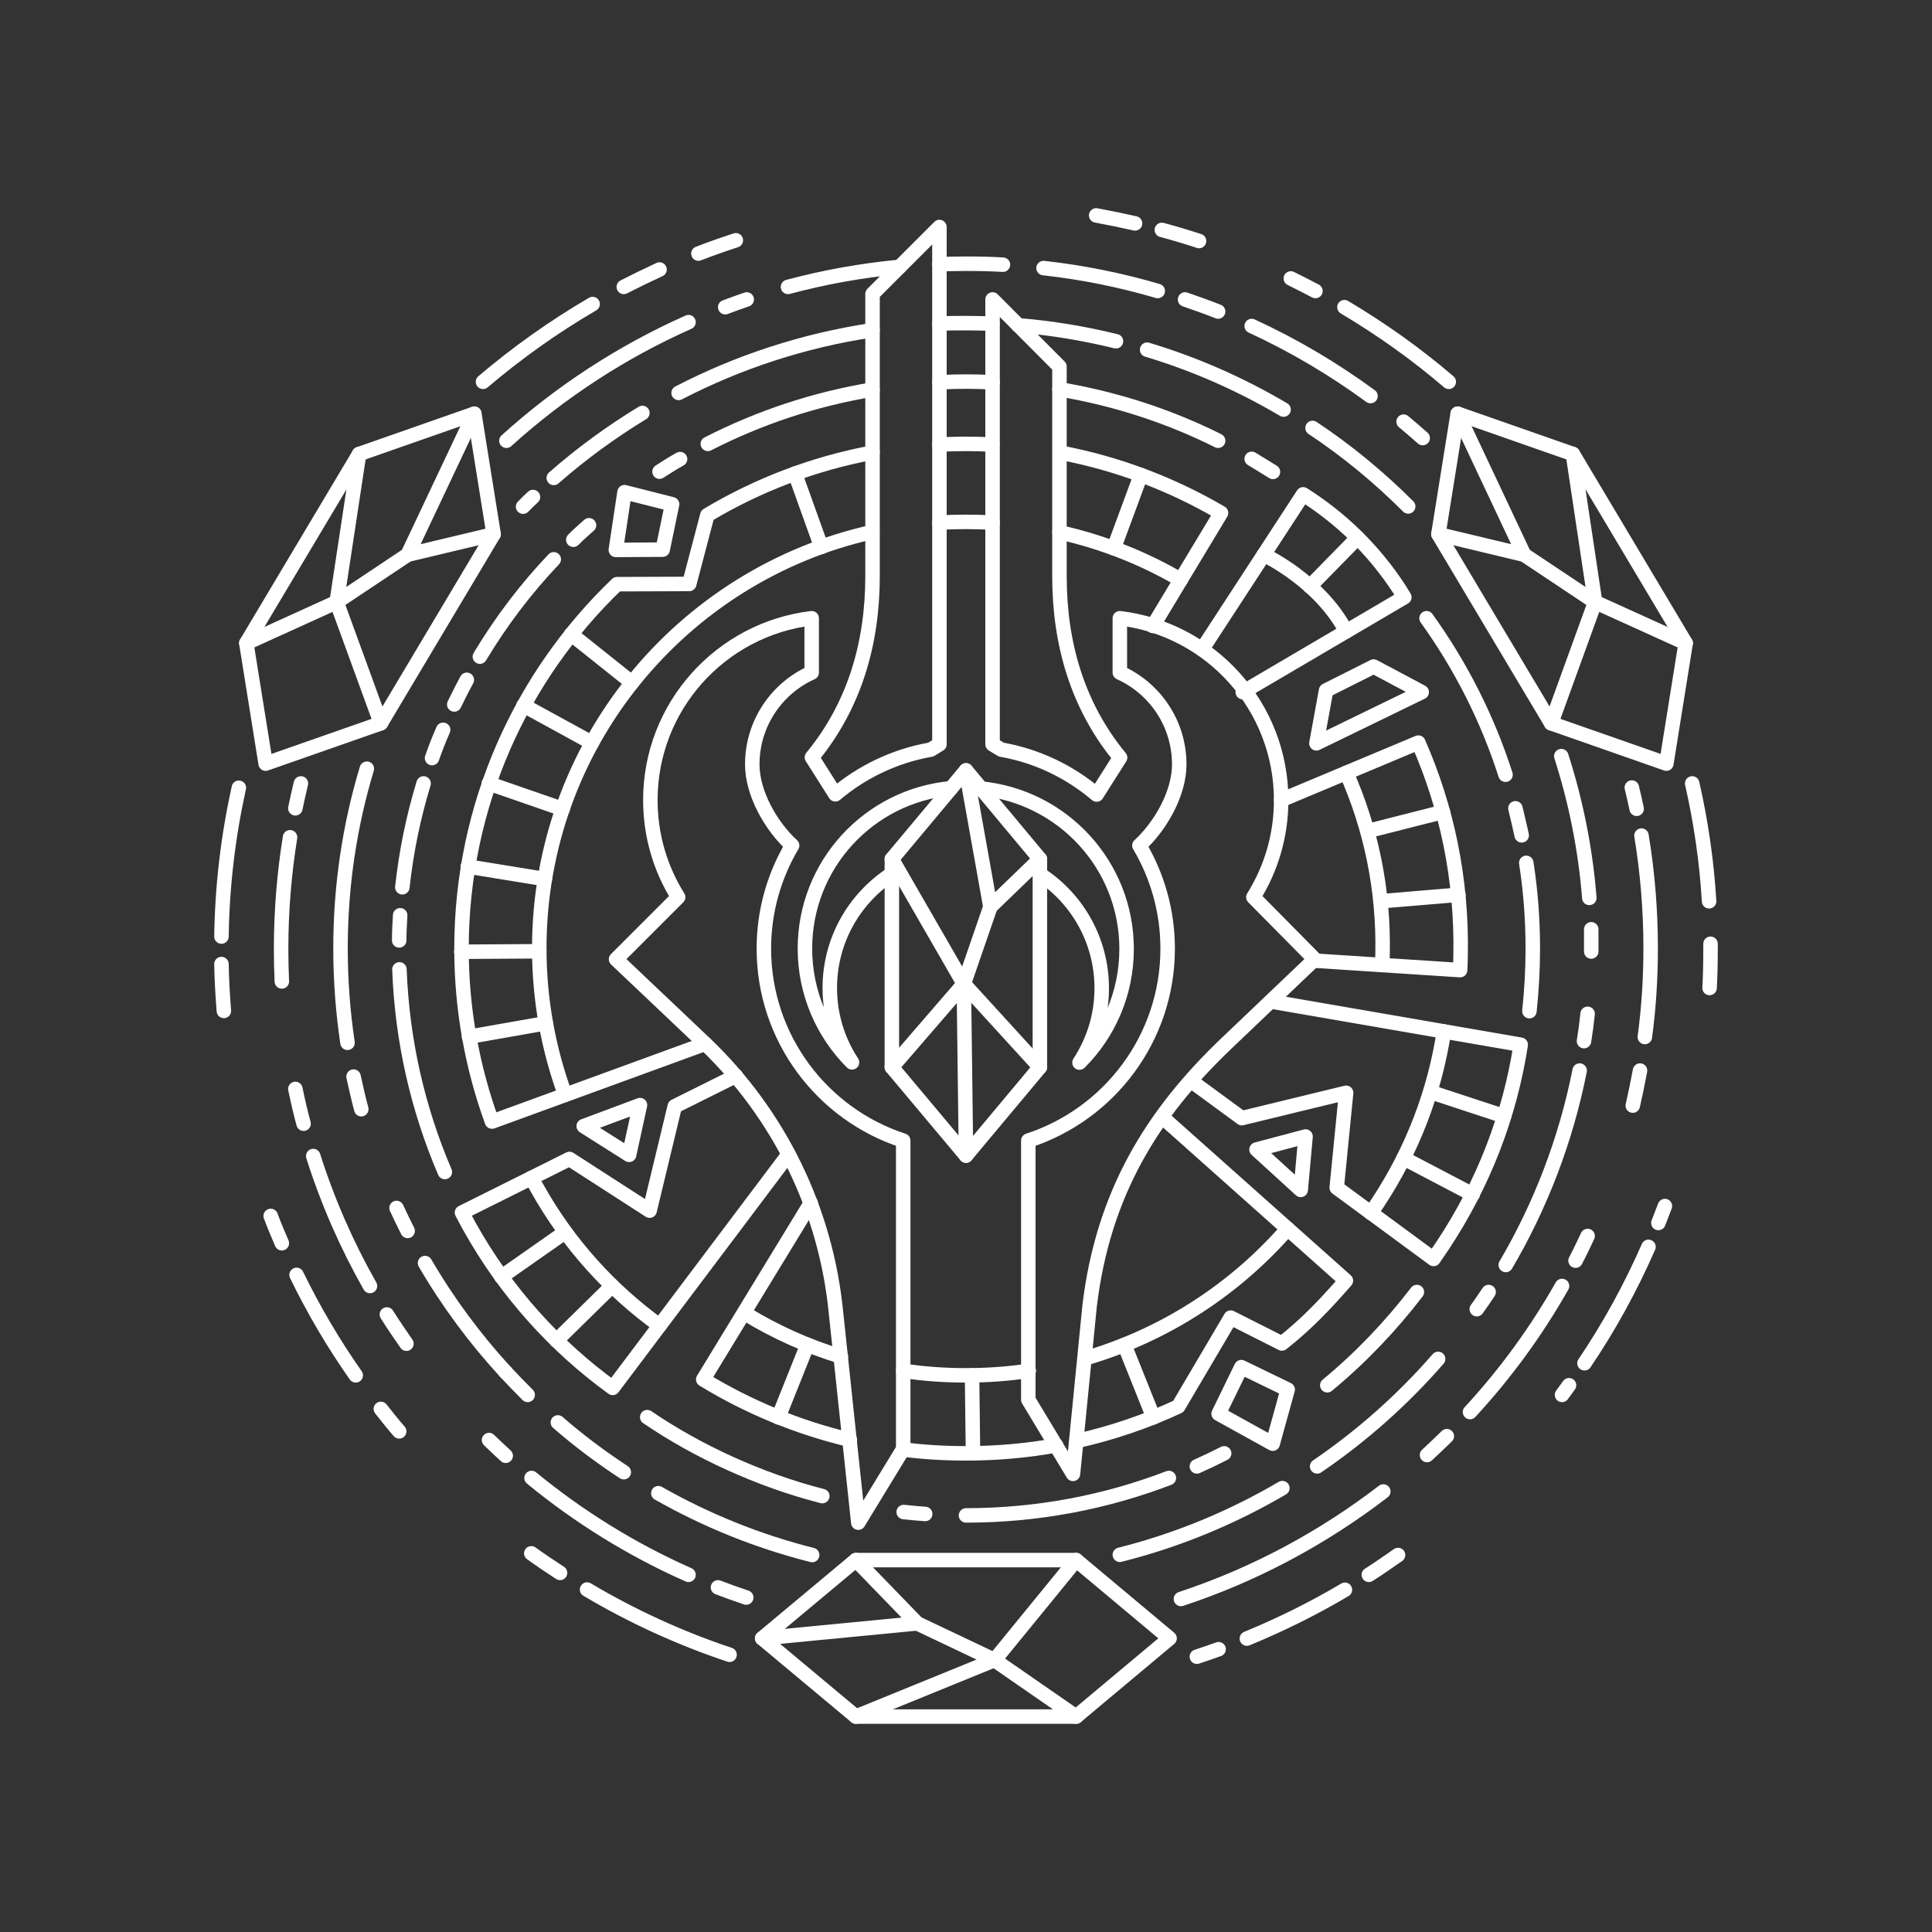 <?xml version="1.0" encoding="utf-8"?>
<!-- Generator: Adobe Illustrator 20.0.0, SVG Export Plug-In . SVG Version: 6.00 Build 0)  -->
<svg version="1.1" id="Layer_1" xmlns="http://www.w3.org/2000/svg" xmlns:xlink="http://www.w3.org/1999/xlink" x="0px" y="0px"
	 viewBox="0 0 800 800" style="enable-background:new 0 0 800 800;" xml:space="preserve">
<rect x="0" y="0" width="800" height="800" fill="#333333" stroke="none"/>
<style type="text/css">
	.st0{fill:none;stroke:#FFFFFF;stroke-width:6;stroke-linecap:round;stroke-linejoin:round;stroke-miterlimit:10;}
	.st1{fill:#FFFFFF;}
	
		.st2{clip-path:url(#XMLID_4_);fill:none;stroke:#FFFFFF;stroke-width:6;stroke-linecap:round;stroke-linejoin:round;stroke-miterlimit:10;}
	.st3{fill:none;stroke:#FFFFFF;stroke-width:6;stroke-miterlimit:10;}
	.st4{fill:none;stroke:#FFFFFF;stroke-width:6;stroke-linecap:round;stroke-miterlimit:10;}
	.st5{fill:none;stroke:#FFFFFF;stroke-width:6;stroke-linejoin:round;stroke-miterlimit:10;}
	
		.st6{clip-path:url(#XMLID_5_);fill:none;stroke:#FFFFFF;stroke-width:6;stroke-linecap:round;stroke-linejoin:round;stroke-miterlimit:10;}
</style>
<g>
	<path class="st0" d="M273.1,548.9c-20.2-14.6-37.7-33.7-50.7-56.9c-0.8-1.4-1.6-2.9-2.3-4.3"/>
	<line class="st0" x1="207.6" y1="528.7" x2="234" y2="510.2"/>
	<line class="st0" x1="230.4" y1="555.1" x2="253" y2="532.9"/>
	<polygon class="st0" points="241.7,466.3 260.5,478.2 265,457.6 	"/>
	<path class="st0" d="M597.9,427.1c-3.8,24.7-12.8,48.9-27.5,71.1c-0.9,1.4-1.8,2.7-2.8,4"/>
	<line class="st0" x1="609.8" y1="494.6" x2="581.2" y2="479.6"/>
	<line class="st0" x1="622.8" y1="462.2" x2="592.7" y2="452.3"/>
	<polygon class="st0" points="538.6,492.7 540.6,470.6 520.3,476 	"/>
	<path class="st0" d="M557.5,320c10.1,22.8,15.5,48.1,15,74.7c0,1.6-0.1,3.3-0.2,4.9"/>
	<line class="st0" x1="603.9" y1="370.5" x2="571.7" y2="373.2"/>
	<line class="st0" x1="597.5" y1="336.2" x2="566.8" y2="344"/>
	<path class="st0" d="M122.3,334.7c0.7-3.5,1.5-6.9,2.3-10.3"/>
	<path class="st0" d="M116.7,406.4c-0.2-4.5-0.3-9-0.3-13.6c0-15.7,1.3-31.1,3.7-46.1"/>
	<path class="st0" d="M125.7,465.3c-1.3-4.8-2.4-9.6-3.4-14.4"/>
	<path class="st0" d="M153.2,532.5c-9.6-16.9-17.5-34.9-23.5-53.8"/>
	<path class="st0" d="M168.3,556.4c-2.8-4-5.5-8-8.1-12.1"/>
	<path class="st0" d="M209.4,602.8c-2.3-2.1-4.6-4.3-6.9-6.5"/>
	<path class="st0" d="M285.1,652.1c-23.5-10.4-45.4-24-65-40.1"/>
	<path class="st0" d="M309,661.5c-3.9-1.3-7.8-2.7-11.7-4.2"/>
	<path class="st0" d="M572.8,617.6c-25,19.2-53.2,34.4-83.8,44.5"/>
	<path class="st0" d="M646.8,532.5c-10.7,18.9-23.5,36.4-38.1,52.2"/>
	<path class="st0" d="M657.4,511.8c-1.6,3.4-3.2,6.8-5,10.2"/>
	<path class="st0" d="M599.1,594.7c-2.7,2.6-5.4,5.2-8.2,7.8"/>
	<path class="st0" d="M679.1,443.3c-0.9,4.9-1.9,9.7-3,14.5"/>
	<path class="st0" d="M679.7,346c2.5,15.2,3.8,30.8,3.8,46.7c0,12.5-0.8,24.7-2.4,36.7"/>
	<path class="st0" d="M675.7,326.1c0.7,2.9,1.4,5.9,2,8.8"/>
	<path class="st0" d="M581.2,174.6c2.7,2.2,5.3,4.5,7.9,6.8"/>
	<path class="st0" d="M518.3,135c17.4,8,33.9,17.8,49.2,29"/>
	<path class="st0" d="M490.7,124c4.6,1.6,9.2,3.2,13.7,5"/>
	<path class="st0" d="M432.1,111c16.2,1.8,32,5,47.3,9.5"/>
	<path class="st0" d="M300.3,127.2c3-1.1,5.9-2.2,8.9-3.2"/>
	<path class="st0" d="M209.7,182.5c22.2-20.1,47.7-36.8,75.4-49.1"/>
	<path class="st0" d="M143.9,431.8c-1.9-12.7-2.9-25.8-2.9-39.1c0-25.9,3.8-50.9,10.9-74.4"/>
	<path class="st0" d="M149.6,459.3c-1.2-4.5-2.2-8.9-3.2-13.5"/>
	<path class="st0" d="M168.8,509.7c-1.6-3.1-3.1-6.3-4.6-9.5"/>
	<path class="st0" d="M209.4,568.2c-12.7-13.8-23.9-28.9-33.4-45.2"/>
	<path class="st0" d="M218.5,577.6c-3.1-3.1-6.1-6.2-9.1-9.4"/>
	<path class="st0" d="M258.3,609.6c-9.6-6.3-18.7-13.1-27.3-20.6"/>
	<path class="st0" d="M336.3,643.9c-22.6-5.7-44-14.4-63.7-25.6"/>
	<path class="st0" d="M531,616.2c-20.8,12.2-43.4,21.6-67.3,27.6"/>
	<path class="st0" d="M595.5,562.7c-14.7,16.9-31.6,31.9-50.1,44.5"/>
	<path class="st0" d="M616.4,535c-1.6,2.4-3.2,4.8-4.9,7.1"/>
	<path class="st0" d="M654.1,443.3c-5.7,28.8-16.2,56-30.6,80.5"/>
	<path class="st0" d="M657.4,419.8c-0.4,3.8-0.9,7.6-1.5,11.3"/>
	<path class="st0" d="M658.9,384.8c0,1.7,0,3.3,0,5c0,1.4,0,2.8,0,4.2"/>
	<path class="st0" d="M646.5,313.1c6,18.7,10,38.4,11.6,58.7"/>
	<path class="st0" d="M543.5,177.2c14.3,9.5,27.5,20.4,39.6,32.5"/>
	<path class="st0" d="M475,144.8c20,6,38.9,14.4,56.5,24.8"/>
	<path class="st0" d="M229.3,197.9c11.4-10,23.7-19,36.7-26.9"/>
	<path class="st0" d="M216.6,209.8c1.3-1.4,2.7-2.7,4.1-4"/>
	<path class="st0" d="M91.7,387.8c0.3-21.1,2.8-41.7,7.2-61.6"/>
	<path class="st0" d="M92.7,418.6c-0.5-6.4-0.9-12.9-1-19.4"/>
	<path class="st0" d="M116.7,514.8c-1.6-3.7-3.2-7.5-4.6-11.3"/>
	<path class="st0" d="M147.3,569.5c-9.2-13.1-17.4-27-24.5-41.6"/>
	<path class="st0" d="M165.3,592.7c-2.6-3-5.1-6.1-7.6-9.3"/>
	<path class="st0" d="M231.9,651.3c-4-2.6-8-5.3-11.9-8.1"/>
	<path class="st0" d="M302.1,685.2c-20.7-6.9-40.5-16-59-27"/>
	<path class="st0" d="M504.6,682.9c-3,1.1-6,2.1-9,3.1"/>
	<path class="st0" d="M556.9,658.3c-13,7.7-26.5,14.4-40.6,20.2"/>
	<path class="st0" d="M578.9,643.9c-4,2.8-8,5.6-12.1,8.2"/>
	<path class="st0" d="M649.7,573.6c-1,1.3-1.9,2.7-2.9,4"/>
	<path class="st0" d="M682.6,516.3c-7.4,16.9-16.3,33.1-26.5,48.2"/>
	<path class="st0" d="M689.4,499.4c-0.9,2.4-1.8,4.7-2.7,7"/>
	<path class="st0" d="M708.3,390.8c0,0.7,0,1.3,0,2c0,5.5-0.1,10.9-0.4,16.3"/>
	<path class="st0" d="M700.7,324.4c3.6,15.8,6,32.1,7,48.8"/>
	<path class="st0" d="M556.7,127.2c15.3,9.1,29.8,19.4,43.2,30.9"/>
	<path class="st0" d="M534.5,115.3c3.4,1.7,6.8,3.4,10.2,5.2"/>
	<path class="st0" d="M481.1,95.2c5.2,1.4,10.3,2.9,15.4,4.6"/>
	<path class="st0" d="M453.9,89.2c5.4,1,10.8,2.1,16.1,3.3"/>
	<path class="st0" d="M289.2,105c5.1-2,10.3-3.8,15.5-5.5"/>
	<path class="st0" d="M258.3,118.8c4.9-2.5,9.8-4.9,14.8-7.2"/>
	<path class="st0" d="M200,158.1c14.1-12,29.3-22.8,45.4-32.2"/>
	<path class="st0" d="M340.5,619.5c-25.9-6.6-51.9-18.6-72.5-32.7"/>
	<path class="st0" d="M383.1,626.9c-3-0.2-6-0.5-8.9-0.8"/>
	<path class="st0" d="M484,612c-26.1,10-54.4,15.5-84,15.5"/>
	<path class="st0" d="M506.9,601.8c-3.7,1.9-7.5,3.7-11.3,5.4"/>
	<path class="st0" d="M586.7,535c-10.9,14.2-23.3,27.2-37.1,38.6"/>
	<path class="st0" d="M632,357.3c1.8,11.6,2.7,23.4,2.7,35.5c0,8.7-0.5,17.4-1.4,25.9"/>
	<path class="st0" d="M627.5,334.7c0.9,3.7,1.8,7.5,2.6,11.2"/>
	<path class="st0" d="M590.7,256c14.1,19.6,25.2,41.4,32.7,64.8"/>
	<path class="st0" d="M518.3,190c3,1.8,5.9,3.6,8.8,5.4"/>
	<path class="st0" d="M273.1,195.3c2.8-1.8,5.6-3.6,8.5-5.2"/>
	<path class="st0" d="M237.4,223.5c2.1-2.1,4.3-4.1,6.5-6"/>
	<path class="st0" d="M198.7,271.9c8.7-14.5,19-28.1,30.6-40.3"/>
	<path class="st0" d="M188.1,291.7c1.7-3.5,3.4-6.9,5.2-10.2"/>
	<path class="st0" d="M178.9,313.9c1.4-4,2.9-7.9,4.6-11.7"/>
	<path class="st0" d="M166.6,367.4c1.6-14.8,4.6-29.2,8.8-43"/>
	<path class="st0" d="M165.3,389.4c0-3.5,0.2-6.9,0.4-10.4"/>
	<path class="st0" d="M184.2,485.3c-11.1-25.9-17.7-54.2-18.8-83.9"/>
	<g>
		<path class="st0" d="M454.1,329l9.7-15.3c-17.7-21.5-25.1-47.3-25.1-75.1v-86.8L411,124v184.2l3.6,2.2
			C429.5,313,443,319.6,454.1,329z"/>
		<path class="st0" d="M519,371.5L519,371.5c7.3-11.7,11.5-25.4,11.5-40.2c0-38.8-29.2-70.8-66.8-75.3v22.5
			c14.5,6.5,24.6,21.1,24.6,38c0,12.1-7.8,25.6-16.5,33.6c7.4,12.5,11.7,27.1,11.7,42.7c0,37.1-24.2,68.6-57.7,79.5v107.3l18.5,30.7
			l6.9-69.7c5.6-46.3,25.8-79.2,56.8-108.7l36.4-34.7L519,371.5z"/>
		<path class="st0" d="M385.4,310.4l3.6-2.2V94l-27.7,27.7v116.8c0,27.8-7.4,53.6-25.1,75.1l9.7,15.3
			C356.9,319.6,370.5,313,385.4,310.4z"/>
		<path class="st0" d="M291.7,431.9c31.1,29.6,50.4,69.3,54.5,112l9.2,86.6L374,600V472.3c-33.5-10.9-57.7-42.4-57.7-79.5
			c0-15.6,4.3-30.2,11.7-42.7c-8.7-8-16.5-21.5-16.5-33.6c0-16.9,10.1-31.5,24.6-38V256c-37.6,4.5-66.8,36.5-66.8,75.3
			c0,14.8,4.2,28.5,11.5,40.2l0,0l-25.7,25.7L291.7,431.9"/>
	</g>
	<g>
		<g>
			<polygon class="st0" points="430.6,441.9 430.6,355.7 400,319 369.3,355.7 369.3,441.9 400,478.5 			"/>
			<polyline class="st0" points="400,319 410.1,375.5 430.6,355.7 			"/>
			<polyline class="st0" points="369.3,355.7 399.1,407.4 410.1,375.5 			"/>
			<polyline class="st0" points="430.6,441.9 399.1,407.4 369.3,441.9 			"/>
		</g>
		<line class="st0" x1="399.1" y1="407.4" x2="400" y2="478.5"/>
	</g>
	<g>
		<polygon class="st0" points="445.6,646 354.4,646 315.6,678.4 354.4,710.8 445.6,710.8 484.3,678.4 		"/>
		<polyline class="st0" points="315.6,678.4 379.8,672.2 354.4,646 		"/>
		<polyline class="st0" points="354.4,710.8 411.8,687.4 379.8,672.2 		"/>
		<polyline class="st0" points="445.6,646 411.8,687.4 445.6,710.8 		"/>
	</g>
	<g>
		<polygon class="st0" points="157.7,299.5 204.4,221.2 196.4,171.3 148.7,188 102,266.3 110,316.2 		"/>
		<polyline class="st0" points="196.4,171.3 168.8,229.7 204.4,221.2 		"/>
		<polyline class="st0" points="148.7,188 139.4,249.3 168.8,229.7 		"/>
		<polyline class="st0" points="157.7,299.5 139.4,249.3 102,266.3 		"/>
	</g>
	<g>
		<polygon class="st0" points="642.3,299.5 595.6,221.2 603.6,171.3 651.3,188 698,266.3 690,316.2 		"/>
		<polyline class="st0" points="603.6,171.3 631.1,229.7 595.6,221.2 		"/>
		<polyline class="st0" points="651.3,188 660.5,249.3 631.1,229.7 		"/>
		<polyline class="st0" points="642.3,299.5 660.5,249.3 698,266.3 		"/>
	</g>
	<line class="st0" x1="226" y1="423.7" x2="194.2" y2="429.3"/>
	<line class="st0" x1="223.3" y1="393.9" x2="191" y2="394.1"/>
	<line class="st0" x1="225.6" y1="364" x2="193.7" y2="358.8"/>
	<line class="st0" x1="233" y1="335" x2="202.4" y2="324.4"/>
	<line class="st0" x1="245.1" y1="307.6" x2="216.8" y2="292.1"/>
	<line class="st0" x1="261.7" y1="282.7" x2="236.5" y2="262.6"/>
	<line class="st0" x1="340.1" y1="226.5" x2="329.2" y2="196.1"/>
	<line class="st0" x1="461.2" y1="227" x2="472.4" y2="196.7"/>
	<line class="st0" x1="334.3" y1="556.9" x2="322.3" y2="586.9"/>
	<line class="st0" x1="402.5" y1="569.5" x2="402.9" y2="601.8"/>
	<path class="st0" d="M523.3,229.7c0,0,23,10.7,34.1,31.7"/>
	<line class="st0" x1="562.1" y1="222.7" x2="542.4" y2="242.8"/>
	<line class="st0" x1="477.6" y1="586.9" x2="465.6" y2="556.9"/>
	<polygon class="st0" points="278.3,208.8 258.6,203.8 255,227.7 274.4,227.6 	"/>
	<polygon class="st0" points="514,566.1 504.6,585.4 527,597.8 533.2,575.4 	"/>
	<polygon class="st0" points="549.1,285.9 568.8,276 588.7,286.6 545.1,307.8 	"/>
	<path class="st0" d="M526.3,414.7l103.4,17.9c-4.5,29-15.2,57.4-32.5,83.4c-1.2,1.8-2.4,3.5-3.6,5.3l-40.1-29.5l3.9-39.3L514.2,463
		l-21-15.4"/>
	<path class="st0" d="M326.5,478l-72.8,96.7c-23.7-17.2-44.2-39.7-59.4-67c-1-1.9-2.1-3.8-3-5.6l44.5-22.2l33.2,21.4l10.4-43.2
		l25.3-12.6"/>
	<path class="st0" d="M514.6,286.6l66.9-39.3c-0.7-1.1-1.4-2.3-2.1-3.4c-10.6-16.3-24.3-29.4-39.8-39.2l-41.8,64.1"/>
	<path class="st0" d="M544.6,397.8l60,3.9c0.1-2.1,0.2-4.3,0.2-6.4c0.6-31.2-5.7-61-17.5-87.8l-56.8,23.8"/>
	<path class="st0" d="M393.8,326.4c-33.9,3.1-60.5,31.6-60.5,66.4c0,18.4,7.5,35.1,19.5,47.1c-5.8-8.8-9.2-19.4-9.2-30.8
		c0-19.8,10.2-37.1,25.6-47.2"/>
	<path class="st0" d="M430.6,362c15.4,10,25.6,27.4,25.6,47.2c0,11.4-3.4,21.9-9.2,30.8c12.1-12.1,19.5-28.7,19.5-47.1
		c0-34.7-26.6-63.2-60.5-66.4"/>
	<path class="st0" d="M389,109.4c3.6-0.1,7.3-0.2,11-0.2c5.1,0,10.2,0.1,15.3,0.4"/>
	<path class="st0" d="M326.3,118.8c14.9-4,30.4-6.8,46.2-8.3"/>
	<path class="st0" d="M281,162.7c24.7-12.8,51.7-21.7,80.3-26"/>
	<path class="st0" d="M438.7,161.2c23.2,3.9,45.3,11.1,65.7,21.3"/>
	<path class="st0" d="M389,158.3c3.6-0.2,7.3-0.3,11-0.3c3.7,0,7.3,0.1,11,0.3"/>
	<path class="st0" d="M293.1,183.8c21.1-10.8,44-18.5,68.2-22.5"/>
	<path class="st0" d="M361.3,187.4c-24.6,4.6-47.7,13.5-68.4,25.9l-7.5,28.5l-29.9,0.1c-39.7,38-64.4,91.6-64.4,150.9
		c0,25.2,4.5,49.3,12.6,71.6l0.1,0l88.2-32.2"/>
	<path class="st0" d="M410.9,184.1c-3.6-0.2-7.3-0.3-10.9-0.3c-3.7,0-7.3,0.1-11,0.3"/>
	<path class="st0" d="M477.4,259.2l28.2-46.8c-20.3-11.9-42.8-20.5-66.7-25"/>
	<path class="st0" d="M438.7,220.4c17.9,4,34.8,10.7,50.2,19.7"/>
	<path class="st0" d="M389,216.4c3.6-0.2,7.3-0.3,11-0.3c3.7,0,7.4,0.1,11,0.3"/>
	<path class="st0" d="M234,453.3c-6.9-18.9-10.7-39.3-10.7-60.6c0-84.3,59-154.8,137.9-172.4"/>
	<path class="st0" d="M348.2,561.7c-13.8-4.2-27-10.1-39.1-17.5"/>
	<path class="st0" d="M426,567.6c-8.5,1.3-17.2,1.9-26,1.9c-8.8,0-17.5-0.6-26-1.9"/>
	<path class="st0" d="M533.2,508.8c-22,25.2-51,44.1-84,53.7"/>
	<path class="st0" d="M445.8,596.7c14.7-3.3,28.8-8.1,42.1-14.3l21.7-36.8l21.2,10.7c10.3-8.1,17.9-16.2,26.5-26l-76.1-67.8"/>
	<path class="st0" d="M374,600.2c8.5,1.1,17.2,1.6,26,1.6c12.7,0,25.2-1.1,37.3-3.3"/>
	<path class="st0" d="M335.7,498.2l-44.5,73l0,0c18.5,11.3,38.9,19.8,60.7,25"/>
	<path class="st0" d="M421.6,134.7c13.8,1.1,27.4,3.4,40.5,6.6"/>
	<path class="st0" d="M389,134c3.6-0.2,7.3-0.2,11-0.2c3.7,0,7.3,0.1,10.9,0.2"/>
</g>
</svg>
